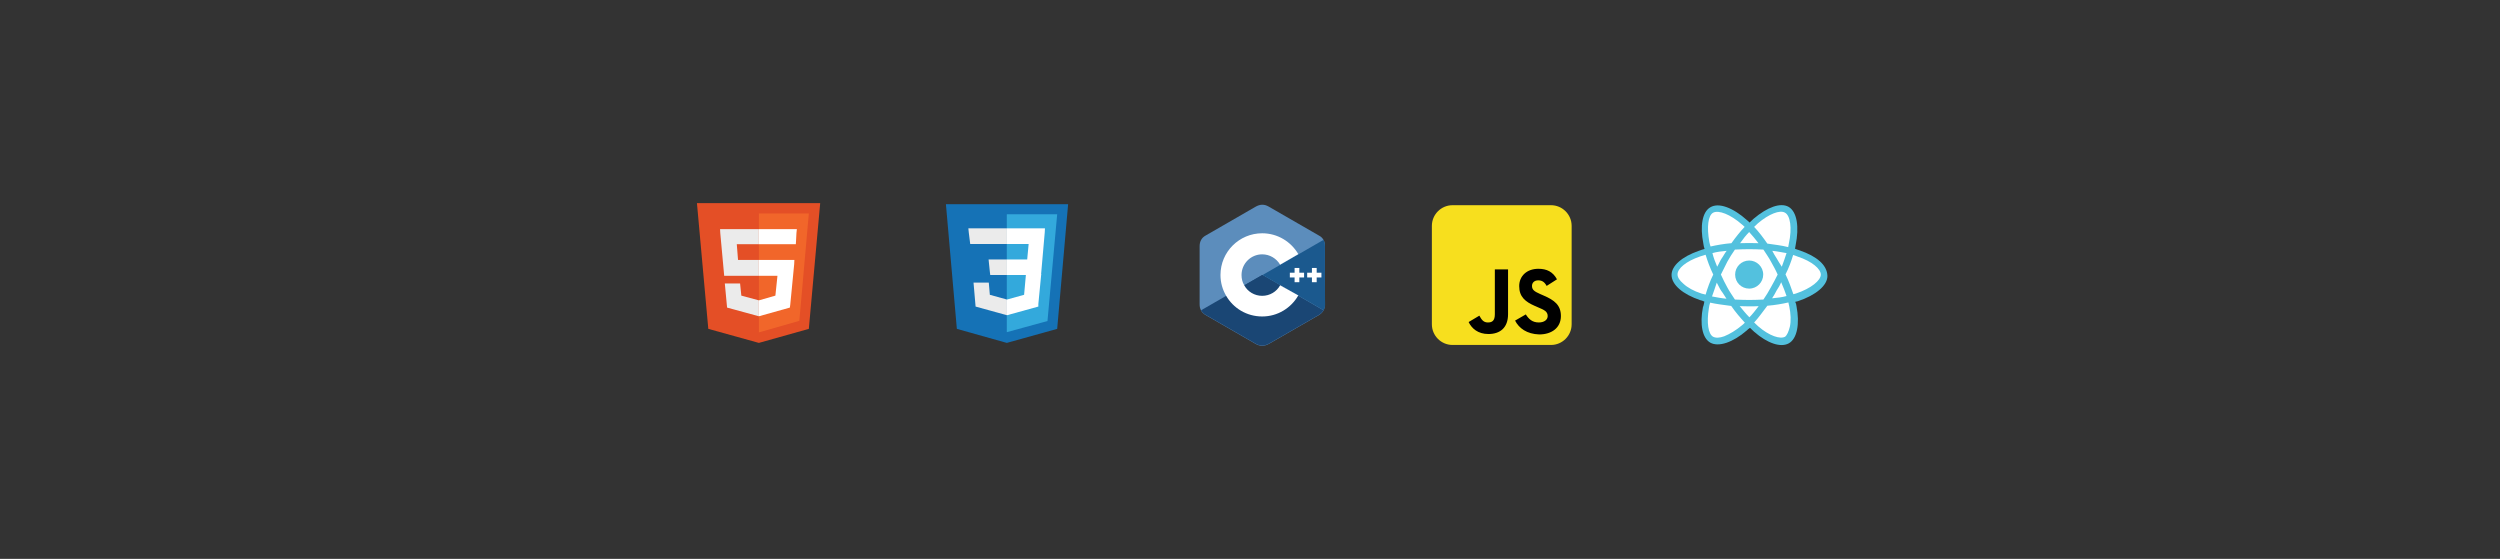 <?xml version="1.0" encoding="utf-8"?>
<!-- Generator: Adobe Illustrator 26.2.1, SVG Export Plug-In . SVG Version: 6.00 Build 0)  -->
<svg version="1.1" id="Layer_1" xmlns="http://www.w3.org/2000/svg" xmlns:xlink="http://www.w3.org/1999/xlink" x="0px" y="0px"
	 viewBox="0 0 1211 270.7" style="enable-background:new 0 0 1211 270.7;" xml:space="preserve">
<rect x="0" y="0" width="1211" height="270.7" fill="#333333" stroke="none"/>
<style type="text/css">
	.st0{fill:#F7DF1E;}
	.st1{fill:#53C1DE;}
	.st2{fill:#FFFFFF;}
	.st3{fill:#E44F26;}
	.st4{fill:#F1662A;}
	.st5{fill:#EBEBEB;}
	.st6{fill:#1572B6;}
	.st7{fill:#33A9DC;}
	.st8{fill:#5C8DBC;}
	.st9{fill:#1A4674;}
	.st10{fill:#1B598E;}
</style>
<g>
	<g>
		<path class="st0" d="M751.3,167.1h-47.7c-5.5,0-10-4.5-10-10v-47.7c0-5.5,4.5-10,10-10h47.7c5.5,0,10,4.5,10,10v47.7
			C761.3,162.6,756.8,167.1,751.3,167.1z"/>
		<path d="M711.4,156l5.2-3.1c1,1.8,1.9,3.3,4.1,3.3c2.1,0,3.4-0.8,3.4-4v-21.7h6.4v21.7c0,6.6-3.9,9.6-9.5,9.6
			C715.9,161.8,712.9,159.1,711.4,156 M733.9,155.3l5.2-3c1.4,2.2,3.1,3.9,6.3,3.9c2.6,0,4.3-1.3,4.3-3.1c0-2.2-1.7-3-4.6-4.2
			l-1.6-0.7c-4.6-2-7.6-4.4-7.6-9.6c0-4.8,3.6-8.4,9.3-8.4c4,0,7,1.4,9,5.1l-5,3.2c-1.1-2-2.3-2.7-4.1-2.7c-1.9,0-3,1.2-3,2.7
			c0,1.9,1.2,2.7,3.9,3.9l1.6,0.7c5.4,2.3,8.5,4.7,8.5,10c0,5.7-4.5,8.9-10.5,8.9C739.6,161.8,735.8,159,733.9,155.3"/>
	</g>
	<g>
		<path class="st1" d="M871.8,121.3c-0.8-0.2-1.7-0.6-2.3-0.8c0.1-0.6,0.2-1.1,0.3-1.7c1.8-8.9,0.7-16.2-3.4-18.6
			c-3.9-2.2-10.3,0.1-17,5.8c-0.7,0.6-1.2,1.1-1.9,1.8c-0.3-0.3-0.8-0.8-1.2-1.1c-6.9-6.2-13.8-8.7-17.8-6.3
			c-3.9,2.2-5.1,9.1-3.4,17.6c0.1,0.9,0.3,1.7,0.6,2.6c-1,0.2-1.9,0.6-2.8,0.9c-8.1,2.8-13.2,7.2-13.2,11.7c0,4.8,5.6,9.4,13.9,12.2
			c0.7,0.2,1.3,0.3,2,0.7c-0.2,0.9-0.3,1.8-0.7,2.7c-1.6,8.3-0.3,15,3.6,17.2c4,2.2,10.9-0.1,17.6-5.9c0.6-0.6,1-0.9,1.6-1.3
			c0.7,0.7,1.3,1.2,2,1.9c6.4,5.6,12.9,7.8,16.8,5.6c4-2.2,5.4-9.4,3.7-18.1c-0.1-0.7-0.2-1.2-0.6-2c0.6-0.1,0.9-0.2,1.3-0.3
			c8.7-2.9,14.3-7.6,14.3-12.2C885.1,128.3,879.9,124.1,871.8,121.3L871.8,121.3z"/>
		<path class="st2" d="M869.9,142.2c-0.3,0.1-0.9,0.2-1.2,0.3c-1-3-2.2-6.3-3.8-9.6c1.6-3.1,2.8-6.4,3.7-9.4
			c0.8,0.2,1.6,0.6,2.2,0.8c7,2.3,11.2,6,11.2,8.7C882,135.8,877.4,139.7,869.9,142.2L869.9,142.2z M866.7,148.3
			c0.8,3.8,0.9,7.3,0.3,10c-0.6,2.3-1.3,4-2.3,4.8c-2.3,1.3-7.6-0.3-13.1-5.1c-0.7-0.6-1.2-1.1-1.9-1.8c2.1-2.2,4.1-5.1,6.4-8.1
			c3.7-0.3,7.2-0.9,10.2-1.6C866.4,147.2,866.6,147.8,866.7,148.3L866.7,148.3z M835.2,162.9c-2.2,0.8-4.1,0.9-5.4,0.2
			c-2.3-1.3-3.2-6.7-2-13.9c0.1-0.9,0.3-1.7,0.6-2.6c3,0.7,6.6,1.1,10.2,1.6c2,2.9,4.4,5.7,6.6,8.1c-0.6,0.6-0.9,0.9-1.3,1.2
			C840.8,160.1,837.9,161.8,835.2,162.9L835.2,162.9z M824.2,142.2c-3.7-1.2-6.8-2.9-8.8-4.8c-1.9-1.6-2.8-3.1-2.8-4.5
			c0-2.8,4-6.3,11-8.7c0.9-0.2,1.8-0.6,2.6-0.8c0.9,3,2.1,6.3,3.7,9.6c-1.6,3.2-2.8,6.7-3.7,9.7
			C825.6,142.5,824.9,142.4,824.2,142.2z M828,117.2c-1.3-7.3-0.6-12.9,1.9-14.2c2.6-1.3,8.2,0.7,14.1,5.9c0.3,0.3,0.8,0.7,1.1,1
			c-2.1,2.2-4.4,5.1-6.4,7.9c-3.6,0.3-7,0.9-10.1,1.6C828.3,118.7,828.2,117.9,828,117.2L828,117.2z M860.7,125.3
			c-0.8-1.2-1.6-2.6-2.2-3.8c2.3,0.2,4.8,0.8,6.9,1.1c-0.7,2-1.3,4.1-2.3,6.6C862.2,127.9,861.4,126.5,860.7,125.3L860.7,125.3z
			 M847.3,112.4c1.6,1.7,2.9,3.4,4.5,5.4c-2.9-0.1-6-0.1-8.9,0C844.3,115.8,845.8,113.9,847.3,112.4L847.3,112.4z M833.9,125.3
			c-0.8,1.2-1.3,2.6-2.1,3.9c-0.9-2.1-1.8-4.5-2.3-6.6c2.1-0.6,4.5-0.9,6.9-1.1C835.4,122.7,834.8,124.1,833.9,125.3z M836.3,144.7
			c-2.3-0.2-4.9-0.7-7-1.1c0.7-2.1,1.6-4.4,2.3-6.7c0.7,1.2,1.3,2.7,2.1,3.9C834.8,142.2,835.4,143.4,836.3,144.7z M847.4,153.7
			c-1.6-1.6-3-3.4-4.7-5.4c1.3,0,2.9,0.1,4.5,0.1s3,0,4.7-0.1C850.3,150.4,848.8,152.3,847.4,153.7z M862.8,136.7
			c1,2.2,1.9,4.7,2.6,6.7c-2.1,0.6-4.7,0.9-7,1.1c0.8-1.2,1.6-2.6,2.2-3.8C861.4,139.5,862.2,138.2,862.8,136.7L862.8,136.7z
			 M857.8,139.2c-1.1,2-2.2,3.9-3.6,5.9c-2.2,0.1-4.7,0.2-6.9,0.2s-4.7-0.1-6.9-0.2c-1.2-1.9-2.6-3.8-3.7-5.9c-1.1-2-2.1-4-3.1-6.2
			c1-2,2-4,3.1-6.2l0,0c1.1-2,2.3-3.9,3.7-5.9c2.2-0.1,4.7-0.2,6.9-0.2s4.7,0.1,6.9,0.2c1.2,1.9,2.6,3.8,3.7,5.9
			c1.1,2,2.2,3.9,3.2,6.2C860.1,135.1,858.9,137.2,857.8,139.2L857.8,139.2z M864.6,103c2.6,1.3,3.6,7.4,1.9,15.1
			c-0.1,0.6-0.2,1-0.3,1.6c-3.1-0.8-6.6-1.2-10.1-1.7c-2-2.9-4.1-5.7-6.4-8.1c0.6-0.6,1.1-1,1.8-1.7
			C856.9,103.6,862.2,101.6,864.6,103L864.6,103z"/>
		<path class="st1" d="M847.3,126.2c3.7,0,6.8,3,6.8,6.8c0,3.7-3,6.8-6.8,6.8s-6.8-3-6.8-6.8C840.5,129.3,843.5,126.2,847.3,126.2"
			/>
	</g>
	<g>
		<polygon class="st3" points="343.1,159.3 337.6,98.4 397.3,98.4 391.8,159.3 367.6,166.1 		"/>
		<polygon class="st4" points="367.6,161 387.2,155.4 391.8,103.4 367.6,103.4 		"/>
		<polygon class="st5" points="367.6,125.9 357.5,125.9 356.9,118.3 367.6,118.3 367.6,111 367.6,111 348.8,111 348.9,112.9 
			350.8,133.6 367.6,133.6 		"/>
		<polygon class="st5" points="367.6,145.5 367.6,145.5 359.1,143.2 358.5,137.3 354.5,137.3 351.1,137.3 352.2,149 367.6,153.2 
			367.6,153.2 		"/>
		<polygon class="st2" points="367.6,125.9 367.6,133.6 376.6,133.6 375.6,143.2 367.6,145.5 367.6,153.2 382.6,149 382.8,147.6 
			384.7,128 384.8,125.9 382.8,125.9 		"/>
		<polygon class="st2" points="367.6,111 367.6,115.6 367.6,118.3 367.6,118.3 385.5,118.3 385.5,118.3 385.5,118.3 385.6,116.7 
			385.8,112.9 386,111 		"/>
	</g>
	<g>
		<polygon class="st6" points="463.5,159.3 458.2,98.9 517.4,98.9 512.1,159.3 487.7,166.1 		"/>
		<polygon class="st7" points="487.7,160.9 507.4,155.5 512.1,103.8 487.7,103.8 		"/>
		<g transform="translate(6.274 16.198)">
			<polygon class="st2" points="481.5,109.5 491.3,109.5 492,102 481.5,102 481.5,94.4 481.5,94.4 499.9,94.4 499.8,96.4 498,117 
				481.5,117 			"/>
			<polygon class="st5" points="481.5,128.9 481.5,128.9 473.2,126.6 472.7,120.7 468.7,120.7 465.3,120.7 466.3,132.3 481.5,136.5 
				481.5,136.5 			"/>
			<polygon class="st2" points="490.7,116.6 489.8,126.6 481.5,128.9 481.5,136.5 496.7,132.3 496.7,131.1 498.1,116.6 			"/>
			<polygon class="st5" points="481.5,94.4 481.5,99 481.5,101.9 481.5,102 463.7,102 463.7,102 463.7,102 463.5,100.4 463,96.4 
				462.8,94.4 			"/>
			<polygon class="st5" points="481.5,109.5 481.5,114.1 481.5,117 481.5,117 473.4,117 473.4,117 473.4,117 473.2,115.4 
				472.8,111.5 472.6,109.5 			"/>
		</g>
	</g>
</g>
<g>
	<path class="st8" d="M641.8,119.2c0-1.1-0.2-2.2-0.7-3c-0.5-0.9-1.2-1.6-2.2-2.1c-8.1-4.7-16.2-9.3-24.3-14
		c-2.2-1.3-4.3-1.2-6.5,0.1c-3.2,1.9-19.3,11.1-24.1,13.9c-2,1.1-2.9,2.9-2.9,5.2c0,9.4,0,18.7,0,28.1c0,1.1,0.2,2.1,0.7,3
		c0.5,0.9,1.2,1.6,2.2,2.2c4.8,2.8,20.9,12,24.1,13.9c2.2,1.3,4.3,1.3,6.5,0.1c8.1-4.7,16.2-9.3,24.3-14c1-0.6,1.7-1.3,2.2-2.2
		c0.5-0.9,0.7-1.9,0.7-3C641.8,147.3,641.8,128.6,641.8,119.2"/>
	<path class="st9" d="M611.5,133.2l-29.7,17.1c0.5,0.9,1.2,1.6,2.2,2.2c4.8,2.8,20.9,12,24.1,13.9c2.2,1.3,4.3,1.3,6.5,0.1
		c8.1-4.7,16.2-9.3,24.3-14c1-0.6,1.7-1.3,2.2-2.2L611.5,133.2"/>
	<path class="st9" d="M602.7,138.2c1.7,3,5,5.1,8.7,5.1c3.8,0,7-2.1,8.7-5.1l-8.7-5L602.7,138.2"/>
	<path class="st10" d="M641.8,119.2c0-1.1-0.2-2.2-0.7-3l-29.5,17l29.6,17.1c0.5-0.9,0.7-1.9,0.7-3
		C641.8,147.3,641.8,128.6,641.8,119.2"/>
	<path class="st2" d="M640.1,134.4h-2.3v2.3h-2.3v-2.3h-2.3v-2.3h2.3v-2.3h2.3v2.3h2.3V134.4 M631.7,134.4h-2.3v2.3h-2.3v-2.3h-2.3
		v-2.3h2.3v-2.3h2.3v2.3h2.3V134.4"/>
	<path class="st2" d="M620.1,138.2c-1.7,3.1-5,5.1-8.7,5.1c-3.7,0-7-2-8.7-5.1c-0.9-1.5-1.3-3.2-1.3-5c0-5.5,4.5-10,10-10
		c3.7,0,6.9,2,8.7,5l8.8-5.1c-3.5-6-10-10.1-17.5-10.1c-11.1,0-20.2,9-20.2,20.2c0,3.7,1,7.1,2.7,10c3.5,6.1,10,10.1,17.5,10.1
		c7.5,0,14-4.1,17.5-10.2L620.1,138.2"/>
</g>
</svg>
